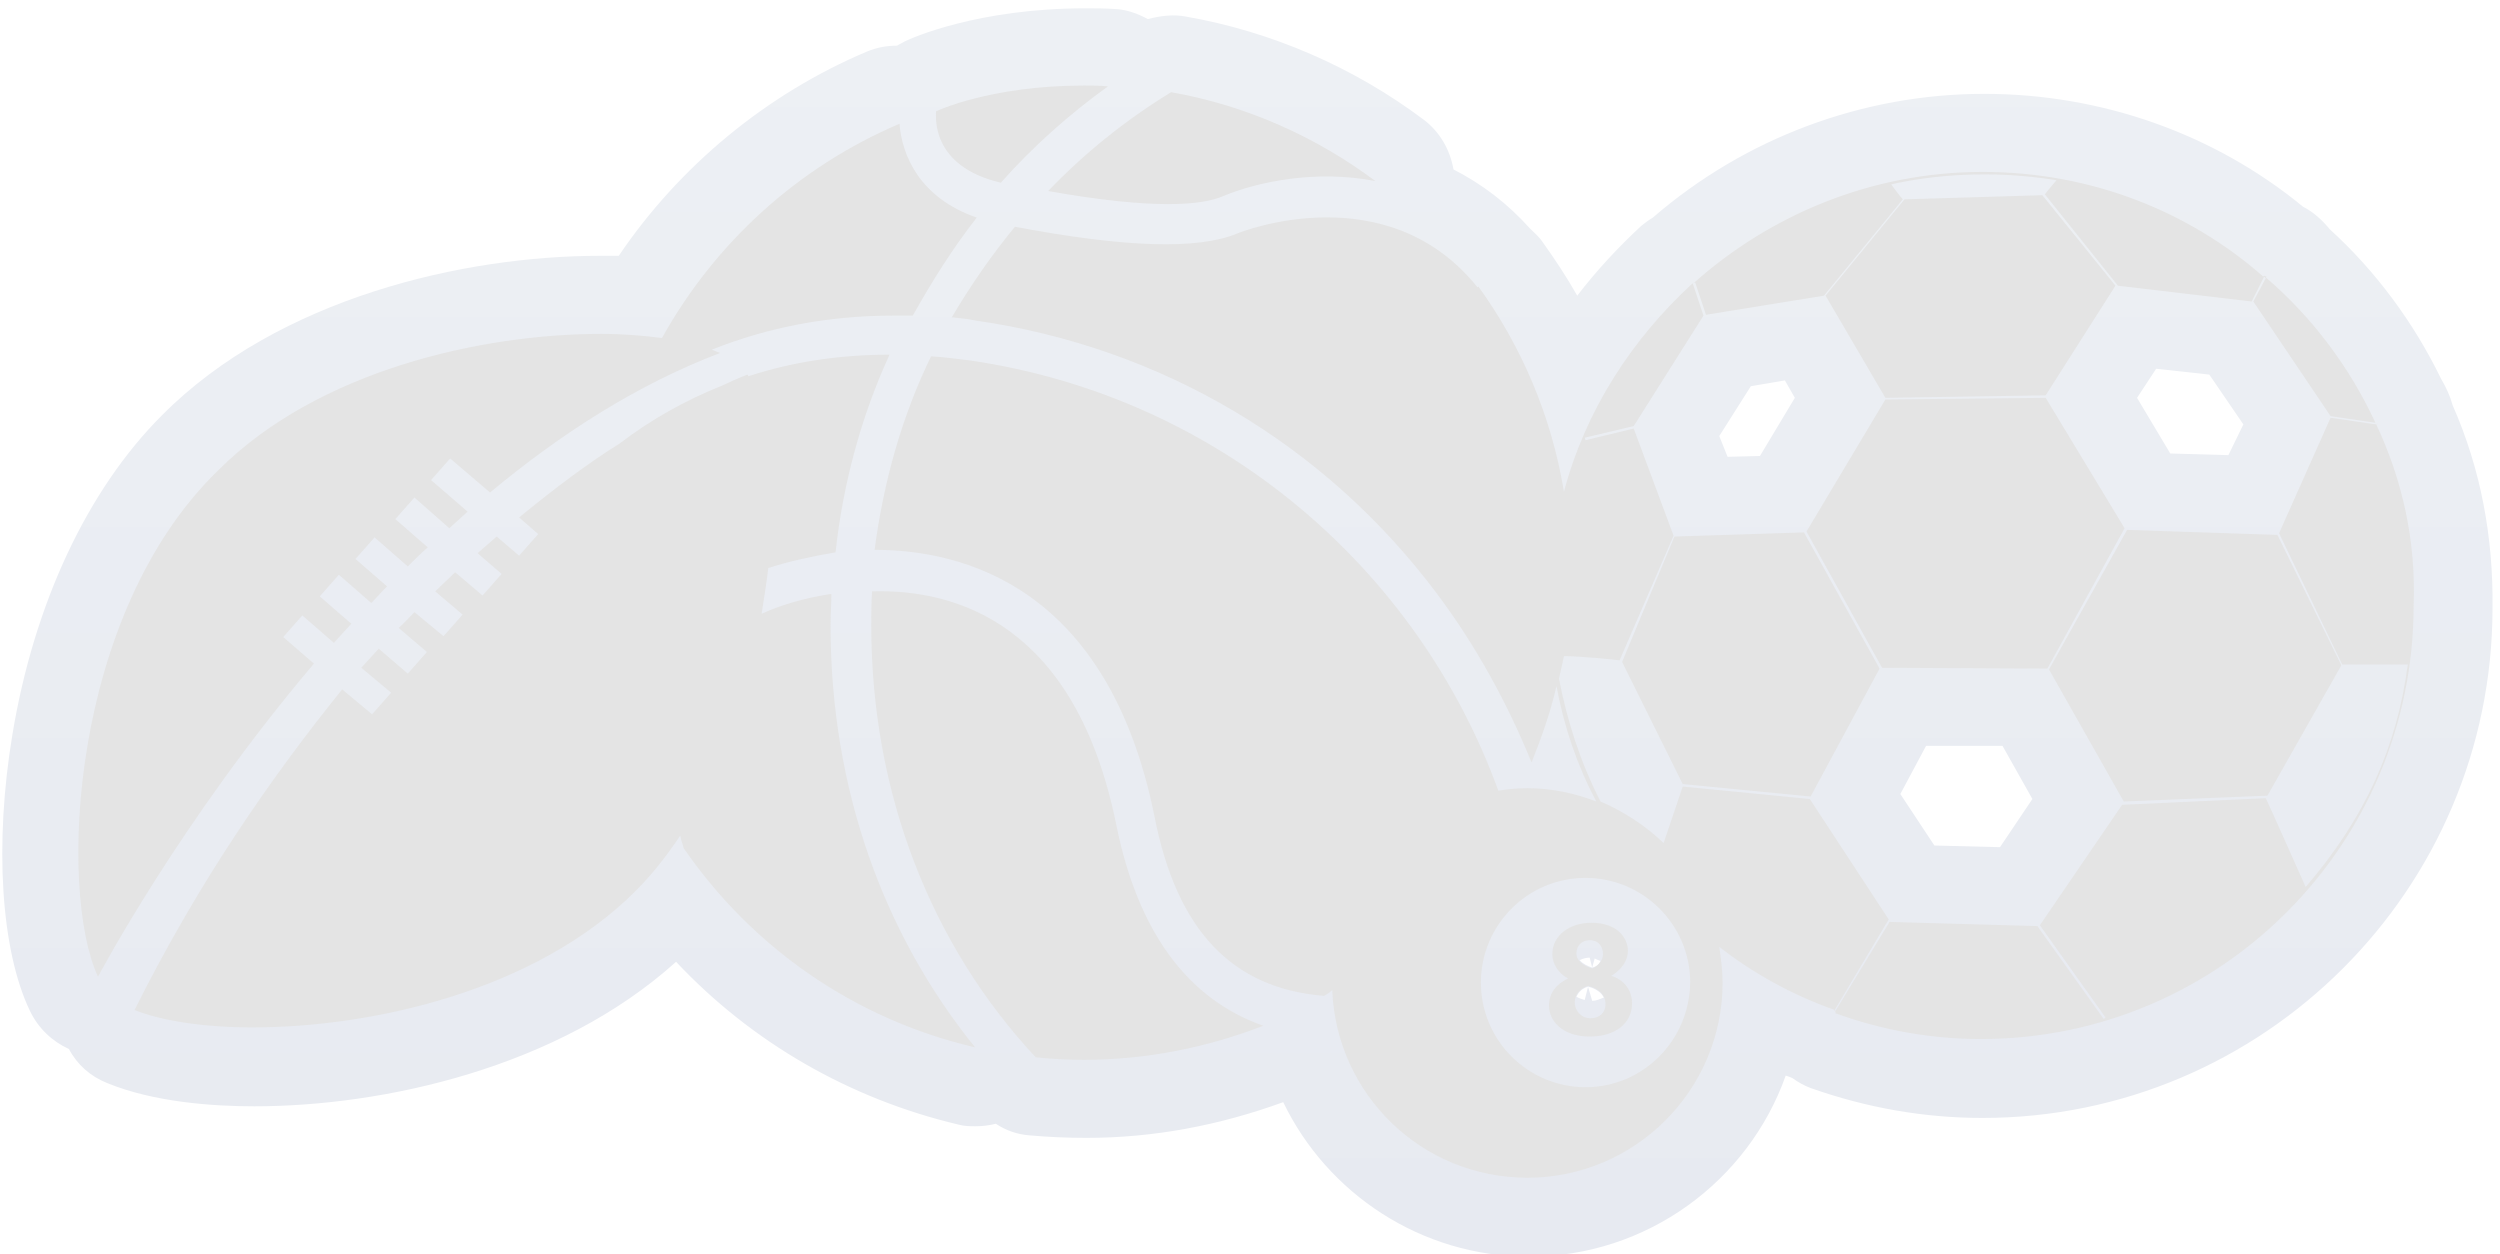 <?xml version="1.0" encoding="UTF-8" standalone="no"?>
<svg width="301px" height="151px" viewBox="0 0 301 151" version="1.1" xmlns="http://www.w3.org/2000/svg" xmlns:xlink="http://www.w3.org/1999/xlink" xmlns:sketch="http://www.bohemiancoding.com/sketch/ns">
    <!-- Generator: Sketch 3.3.2 (12043) - http://www.bohemiancoding.com/sketch -->
    <title>sport-selected</title>
    <desc>Created with Sketch.</desc>
    <defs>
        <linearGradient x1="50.015%" y1="-0.023%" x2="50.015%" y2="100.023%" id="linearGradient-1">
            <stop stop-color="#EDF0F4" offset="0%"></stop>
            <stop stop-color="#E7EAF1" offset="100%"></stop>
        </linearGradient>
        <filter x="-50%" y="-50%" width="200%" height="200%" filterUnits="objectBoundingBox" id="filter-2">
            <feOffset dx="0" dy="1" in="SourceAlpha" result="shadowOffsetInner1"></feOffset>
            <feGaussianBlur stdDeviation="2" in="shadowOffsetInner1" result="shadowBlurInner1"></feGaussianBlur>
            <feComposite in="shadowBlurInner1" in2="SourceAlpha" operator="arithmetic" k2="-1" k3="1" result="shadowInnerInner1"></feComposite>
            <feColorMatrix values="0 0 0 0 0   0 0 0 0 0   0 0 0 0 0  0 0 0 0.21 0" in="shadowInnerInner1" type="matrix" result="shadowMatrixInner1"></feColorMatrix>
            <feMerge>
                <feMergeNode in="SourceGraphic"></feMergeNode>
                <feMergeNode in="shadowMatrixInner1"></feMergeNode>
            </feMerge>
        </filter>
        <filter x="-50%" y="-50%" width="200%" height="200%" filterUnits="objectBoundingBox" id="filter-3">
            <feOffset dx="0" dy="1" in="SourceAlpha" result="shadowOffsetInner1"></feOffset>
            <feGaussianBlur stdDeviation="1.5" in="shadowOffsetInner1" result="shadowBlurInner1"></feGaussianBlur>
            <feComposite in="shadowBlurInner1" in2="SourceAlpha" operator="arithmetic" k2="-1" k3="1" result="shadowInnerInner1"></feComposite>
            <feColorMatrix values="0 0 0 0 0   0 0 0 0 0   0 0 0 0 0  0 0 0 0.211 0" in="shadowInnerInner1" type="matrix" result="shadowMatrixInner1"></feColorMatrix>
            <feMerge>
                <feMergeNode in="SourceGraphic"></feMergeNode>
                <feMergeNode in="shadowMatrixInner1"></feMergeNode>
            </feMerge>
        </filter>
    </defs>
    <g id="sport" stroke="none" stroke-width="1" fill="none" fill-rule="evenodd" sketch:type="MSPage">
        <g id="sport-selected" sketch:type="MSLayerGroup">
            <path d="M295.3,47.8 C295,46.7 294.5,45.6 293.9,44.6 C290.6,37.8 286,31.6 280.5,26.6 C279.6,25.5 278.5,24.5 277.3,23.9 C266.6,15.1 253,10.3 238.9,10.3 C224.3,10.3 210.1,15.6 199,25.2 C198.5,25.5 198.1,25.8 197.6,26.2 C194.8,28.8 192.2,31.6 189.9,34.6 C188.6,32.3 187.2,30.2 185.7,28.1 C185.3,27.5 184.7,27 184.2,26.5 C181.5,23.5 178.5,21.2 175,19.4 C174.6,17.1 173.4,14.9 171.4,13.4 C163,7.1 153.1,2.8 142.8,1 C141.3,0.7 139.7,0.9 138.2,1.3 C137.1,0.7 135.8,0.2 134.5,0.1 C133.1,0 131.7,0 130.7,0 C117.7,0 109.7,3.6 108.9,4 C108.6,4.2 108.3,4.3 108,4.5 C106.8,4.5 105.6,4.7 104.4,5.2 C92.3,10.3 81.8,19 74.5,29.8 L72.2,29.8 C56,29.8 33.6,34.8 19.5,49 C10.5,58 4.1,71.7 1.5,87.4 C-0.7,100.6 0.1,113.4 3.6,120.7 C4.6,122.8 6.3,124.4 8.3,125.3 C9.3,127.2 10.9,128.6 12.9,129.4 C18.5,131.7 25.6,132.2 30.6,132.2 C46.1,132.2 67.2,127.6 81.4,114.8 C90.5,124.5 102.3,131.3 115.4,134.4 C116.1,134.6 116.8,134.6 117.5,134.6 C118.3,134.6 119.1,134.5 119.9,134.3 C121.1,135.1 122.5,135.6 124,135.7 C126.2,135.9 128.5,136 130.8,136 C138.9,136 146.8,134.5 154.5,131.7 C159.8,142.7 171.1,150.3 184.1,150.3 C198.3,150.3 210.5,141.2 215,128.5 C215.3,128.6 215.6,128.7 215.8,128.8 C216.5,129.3 217.2,129.7 218,130 C224.8,132.4 231.7,133.6 238.7,133.6 C272.5,133.6 300.1,106.1 300.1,72.2 C300.2,63.7 298.7,55.5 295.3,47.8 L295.3,47.8 Z M207,51.5 L210.8,45.5 L214.9,44.8 L216.1,46.9 L211.9,53.9 L208,54 L207,51.5 L207,51.5 Z M192.7,114.7 L192.7,114.7 C192.5,115.2 192.1,115.4 191.7,115.5 L191.7,115.5 L192,114.4 C192.2,114.5 192.4,114.6 192.7,114.7 L192.7,114.7 Z M191.4,114.3 L191.7,115.5 C191.1,115.3 190.5,115 190.2,114.6 C190.6,114.4 191,114.3 191.4,114.3 L191.4,114.3 Z M191.2,117.8 L190.8,119.4 C190.5,119.3 190.1,119.2 189.8,119 C190.1,118.4 190.5,118 191.2,117.8 L191.2,117.8 Z M191.7,119.5 L191.2,117.8 C192.1,118 192.8,118.5 193.1,119.1 C192.6,119.3 192.2,119.5 191.7,119.5 L191.7,119.5 Z M268.3,53.8 L261.3,53.6 L257.3,46.9 L259.6,43.4 L266,44.1 L270.1,50.1 L268.3,53.8 L268.3,53.8 Z M232.9,100.8 L228.8,94.6 L231.9,88.8 L241.1,88.8 L244.7,95.2 L240.8,101 L232.9,100.8 L232.9,100.8 Z" id="Shape" fill="url(#linearGradient-1)" filter="url(#filter-2)" sketch:type="MSShapeGroup"></path>
            <path d="M34.1,75.7 L36.4,73.1 L40.2,76.4 C40.9,75.6 41.6,74.9 42.3,74.1 L38.5,70.8 L40.8,68.2 L44.7,71.6 C45.4,70.9 45.9,70.3 46.6,69.6 L42.8,66.3 L45.1,63.7 L49.1,67.2 C49.9,66.4 50.7,65.6 51.5,64.9 L47.6,61.5 L49.9,58.9 L54.1,62.6 C54.9,61.9 55.5,61.3 56.3,60.6 L51.9,56.8 L54.2,54.2 L59,58.3 C67.4,51.3 76.7,45.3 86.7,41.5 C86.4,41.4 86,41.2 85.7,41.1 C92.5,38.4 99.7,37 107.6,37 L109.9,37 C112.2,32.9 114.7,28.9 117.6,25.2 C110.7,22.8 108.6,17.7 108.3,13.9 C96.1,19.1 86.1,28.2 79.7,39.7 C77.4,39.4 75,39.2 72.4,39.2 C58,39.2 38.3,43.6 26.3,55.6 C8.4,72.9 7,106.3 11.8,116.6 C11.8,116.6 21.6,98 37.8,78.9 L34.1,75.7 Z M100.1,70.5 C96.9,71 94.1,71.8 91.7,72.9 C92,71 92.3,69.1 92.5,67.4 C94.9,66.6 97.7,66 100.6,65.5 C101.5,57.2 103.7,49.1 107.1,41.7 C101,41.7 95.3,42.6 90.1,44.3 C90.1,44.2 90,44.1 90,44.1 C90,44.1 88.9,44.5 87,45.4 C82.5,47.2 78.4,49.5 74.6,52.4 C70.9,54.7 66.9,57.7 62.5,61.3 L64.8,63.3 L62.5,65.9 L59.8,63.6 C59,64.3 58.3,64.9 57.5,65.6 L60.4,68.1 L58.1,70.7 L54.8,67.9 C54,68.7 53.2,69.4 52.4,70.2 L55.7,73 L53.4,75.6 L49.9,72.7 C49.2,73.4 48.7,74 48,74.6 L51.4,77.5 L49.1,80.1 L45.6,77.1 C44.9,77.9 44.2,78.6 43.5,79.4 L47.1,82.4 L44.8,85 L41.2,82 C32.8,92.4 24,105 16.2,120.6 C19.4,121.9 24.5,122.7 30.4,122.7 C44.8,122.7 64.5,118.3 76.5,106.3 C78.6,104.2 80.3,102 81.9,99.6 C82,100.2 82.2,100.6 82.3,101.1 C90.5,113 102.8,121.7 117.4,125.1 C106.4,111.5 100,94 100,74.3 C100,73 100.1,71.7 100.1,70.5 Z M120.5,21 C124.3,16.7 128.8,12.7 133.4,9.4 C132.5,9.3 131.4,9.3 130.5,9.3 C119.2,9.3 112.7,12.4 112.7,12.4 C112.7,13 112,19 120.5,21 Z M126.2,22 C139.1,24.3 144.8,23.7 147.3,22.6 C151.4,20.9 158.4,19.4 165.6,20.8 C158.5,15.5 150.1,11.7 141,10.1 C135.6,13.4 130.6,17.4 126.2,22 Z M134.4,98.3 C129.5,74.1 115.1,69.9 105,70.2 C104.9,71.6 104.9,73 104.9,74.3 C104.9,94.5 112.1,112.8 124.7,126.3 C126.6,126.5 128.5,126.6 130.5,126.6 C138.1,126.6 145.4,125.1 152.1,122.5 C143,119.3 137,111.2 134.4,98.3 Z M286.2,50 C286.1,50.1 286.2,50.1 286.2,50.2 L286.2,50 Z M246.3,46.6 L254.7,33.4 L245.9,22.5 L229.3,23 L219.8,34.6 L227,46.9 L246.3,46.6 Z M201.6,63.6 L195.3,78.7 L202.6,93.4 L218,94.9 L226.3,79.5 L217.2,63.1 L201.6,63.6 Z M273,94.8 L281.9,79.1 L274.2,63.4 L256.1,62.8 L246.7,79.6 L255.7,95.5 L273,94.8 Z M246.5,79.5 L255.8,62.6 L246.3,46.9 L227,47.1 L217.5,63 L226.6,79.4 L246.5,79.5 Z M286.1,50.1 L280.6,49.3 L274.4,63.2 L282,79 L289.9,79 C288.6,88.8 284.9,97.3 277.6,105.8 C277.6,105.8 273.2,95.9 272.8,95.1 L255.5,95.9 L245.6,110.4 L253.5,121.5 L253.3,121.7 L245.3,110.5 L227.5,110 L221,120.7 C220.9,120.7 220.9,120.6 220.8,120.7 L221,120.8 L221,121 C226.5,123 232.4,124.1 238.5,124.1 C267.3,124.1 290.6,100.7 290.6,71.9 C290.9,64 289.2,56.7 286.1,50.1 Z M205.4,36.9 L219.6,34.6 L229.1,23 C228.8,22.7 227.7,21.2 227.7,21.2 C232.5,20.1 239.7,19.4 247.6,20.7 C247.6,20.7 246.4,22.1 246.2,22.4 L255,33.4 L271.1,35.3 L272.6,32.3 C272.7,32.4 272.7,32.4 272.8,32.5 L271.3,35.3 L280.6,49.1 L286,49.9 C282.9,43.2 278.4,37.2 272.8,32.4 L272.9,32.3 L272.6,32.2 L272.5,32.3 C263.5,24.4 251.7,19.7 238.7,19.7 C225.3,19.7 213.1,24.9 203.9,33.1 L204.1,33 L205.4,36.9 Z M227.4,109.7 L217.9,95.2 L202.6,93.7 L200.3,100.5 C198.1,98.4 195.5,96.7 192.7,95.5 C190.3,90.8 188.7,85.9 187.7,80.7 C187.9,79.9 188.1,78.9 188.3,78 C190.2,78 194.3,78.4 195,78.5 L201.5,63.5 L196.7,50.6 L190.9,52 L190.8,51.7 L196.7,50.3 L205.1,37 L203.8,33.1 C196.5,39.8 190.9,48.4 188.3,58.2 C186.8,49.1 183.2,40.7 178,33.5 L177.9,33.6 C166.9,19.9 149.2,27 149,27.1 C144.2,29.1 135.4,28.8 122.2,26.3 C119.4,29.7 116.9,33.3 114.6,37.2 C115.5,37.3 116.6,37.4 117.5,37.6 C139.8,40.8 159.6,52.5 173.1,70.6 C177.8,76.9 181.5,83.7 184.4,90.8 C185.6,87.8 186.7,84.7 187.4,81.6 C188.3,86.5 189.9,91.2 192.2,95.5 C189.6,94.5 186.8,93.9 183.9,93.9 C182.7,93.9 181.6,94 180.4,94.2 C170.7,67.5 146.9,46.8 116.8,42.4 C115.2,42.2 113.7,42 112.1,41.9 C108.6,49.1 106.4,56.9 105.3,65.2 C115.8,65.2 133.4,69.5 139,97.3 C141.7,111.1 148.4,118 159.4,118.9 C159.8,118.7 160.1,118.5 160.4,118.2 C160.9,130.8 171.2,140.8 183.9,140.8 C196.8,140.8 207.4,130.3 207.4,117.3 C207.4,115.8 207.2,114.4 207,113 C211.1,116.2 215.8,118.8 220.9,120.6 L227.4,109.7 Z M190.9,129.9 C184,129.9 178.3,124.3 178.3,117.3 C178.3,110.4 183.9,104.7 190.9,104.7 C197.8,104.7 203.5,110.3 203.5,117.3 C203.4,124.3 197.8,129.9 190.9,129.9 Z M194,116.5 C195.3,115.7 196,114.6 196,113.5 C196,111.9 194.7,110.1 191.6,110.1 C189,110.1 186.9,111.6 186.9,113.9 C186.9,115 187.6,116.2 188.8,116.8 C187.4,117.5 186.5,118.5 186.5,120.1 C186.5,121.9 188.1,123.8 191.4,123.8 C194.5,123.8 196.5,122.2 196.5,119.8 C196.5,118.1 195.4,116.9 194,116.5 Z M191.4,112.2 C192.5,112.2 193,113 193,113.9 C193,114.7 192.3,115.4 191.7,115.6 C190.7,115.3 189.8,114.7 189.8,113.8 C189.8,112.9 190.4,112.2 191.4,112.2 L191.4,112.2 Z M191.5,121.6 C190.4,121.6 189.6,120.7 189.6,119.7 C189.6,118.8 190.2,118 191.2,117.7 C192.4,118 193.3,118.7 193.3,119.9 C193.3,121 192.5,121.6 191.5,121.6 L191.5,121.6 Z" id="Shape" fill="#E4E4E4" filter="url(#filter-3)" sketch:type="MSShapeGroup"></path>
        </g>
    </g>
</svg>